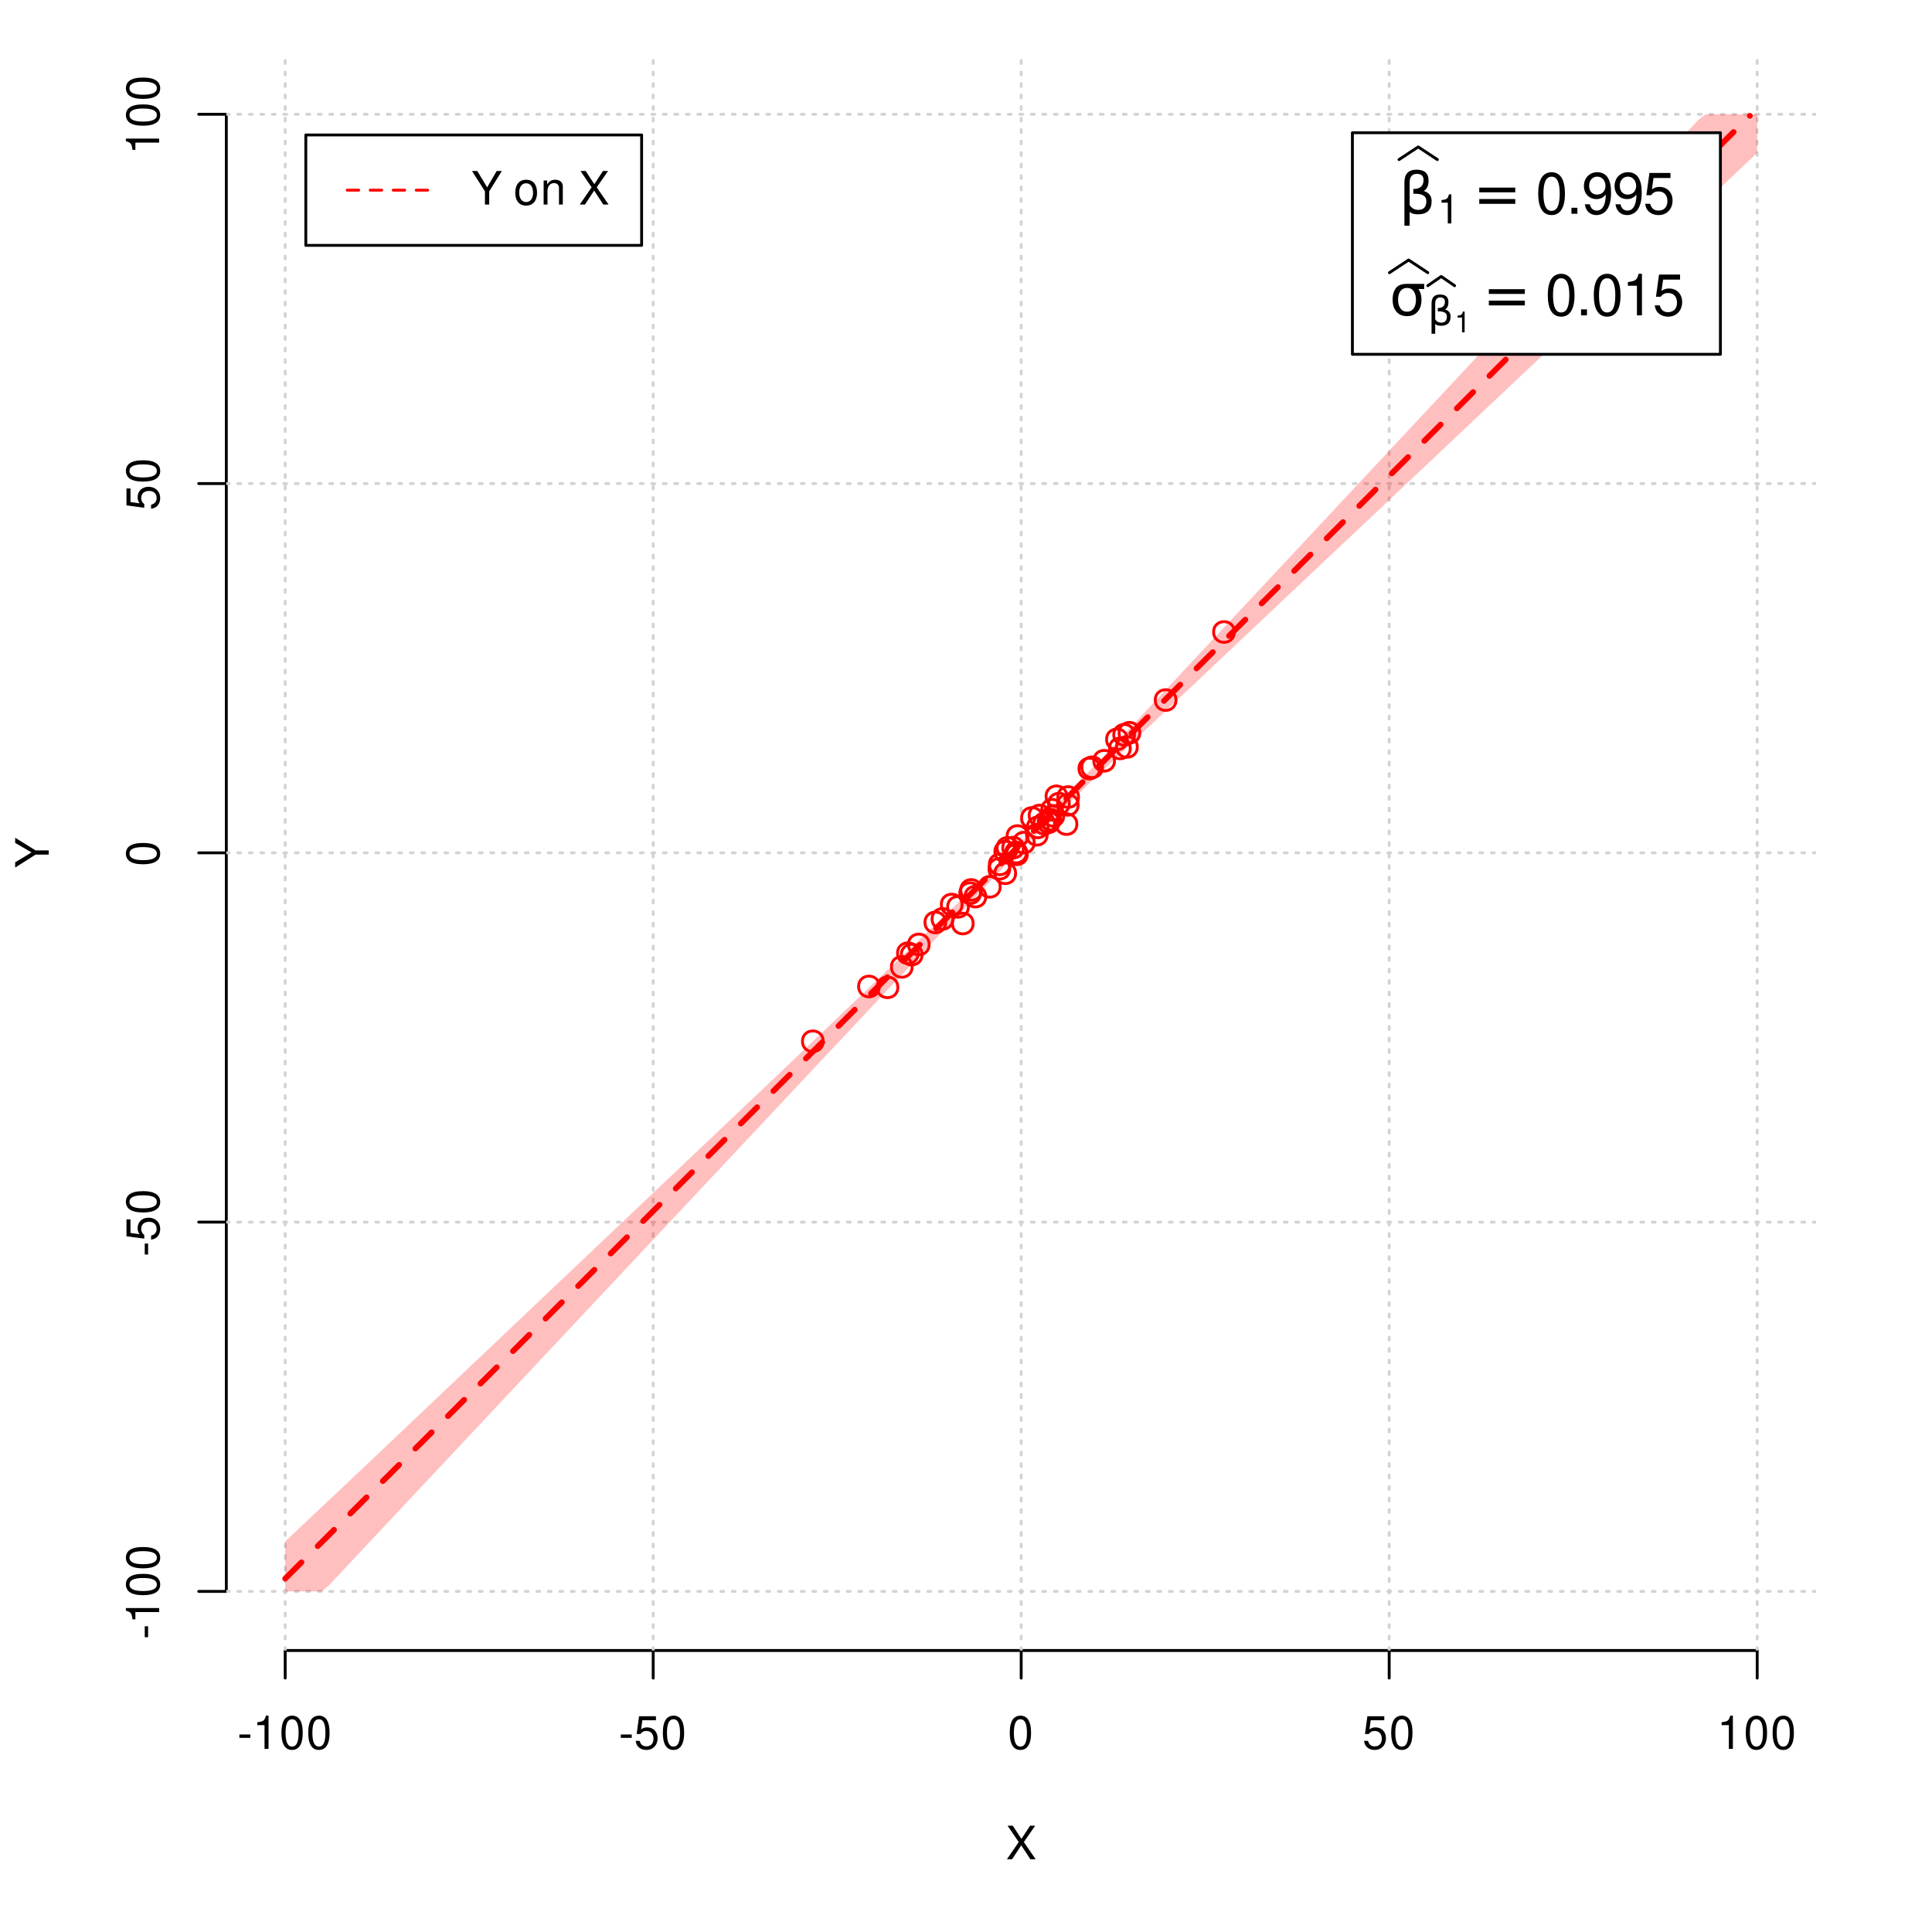 <?xml version="1.0" encoding="UTF-8"?>
<svg xmlns="http://www.w3.org/2000/svg" xmlns:xlink="http://www.w3.org/1999/xlink" width="504pt" height="504pt" viewBox="0 0 504 504" version="1.1">
<defs>
<g>
<symbol overflow="visible" id="glyph0-0">
<path style="stroke:none;" d=""/>
</symbol>
<symbol overflow="visible" id="glyph0-1">
<path style="stroke:none;" d="M 4.688 -4.484 L 7.641 -8.75 L 6.312 -8.75 L 4.062 -5.312 L 1.812 -8.75 L 0.453 -8.75 L 3.359 -4.484 L 0.266 0 L 1.625 0 L 4.016 -3.641 L 6.406 0 L 7.781 0 Z M 4.688 -4.484 "/>
</symbol>
<symbol overflow="visible" id="glyph0-2">
<path style="stroke:none;" d="M 3.406 -3.75 L 0.547 -3.75 L 0.547 -2.875 L 3.406 -2.875 Z M 3.406 -3.75 "/>
</symbol>
<symbol overflow="visible" id="glyph0-3">
<path style="stroke:none;" d="M 3.109 -6.188 L 3.109 0 L 4.156 0 L 4.156 -8.672 L 3.469 -8.672 C 3.094 -7.344 2.859 -7.156 1.219 -6.953 L 1.219 -6.188 Z M 3.109 -6.188 "/>
</symbol>
<symbol overflow="visible" id="glyph0-4">
<path style="stroke:none;" d="M 3.297 -8.672 C 2.516 -8.672 1.781 -8.312 1.344 -7.734 C 0.797 -6.953 0.516 -5.812 0.516 -4.203 C 0.516 -1.266 1.469 0.281 3.297 0.281 C 5.094 0.281 6.078 -1.266 6.078 -4.125 C 6.078 -5.812 5.812 -6.938 5.25 -7.734 C 4.812 -8.328 4.109 -8.672 3.297 -8.672 Z M 3.297 -7.734 C 4.438 -7.734 5 -6.578 5 -4.219 C 5 -1.75 4.453 -0.594 3.281 -0.594 C 2.156 -0.594 1.594 -1.797 1.594 -4.188 C 1.594 -6.578 2.156 -7.734 3.297 -7.734 Z M 3.297 -7.734 "/>
</symbol>
<symbol overflow="visible" id="glyph0-5">
<path style="stroke:none;" d="M 5.719 -8.516 L 1.312 -8.516 L 0.688 -3.875 L 1.656 -3.875 C 2.141 -4.469 2.562 -4.672 3.234 -4.672 C 4.375 -4.672 5.078 -3.891 5.078 -2.625 C 5.078 -1.406 4.375 -0.656 3.219 -0.656 C 2.297 -0.656 1.734 -1.125 1.469 -2.094 L 0.422 -2.094 C 0.562 -1.391 0.688 -1.062 0.938 -0.75 C 1.422 -0.094 2.281 0.281 3.234 0.281 C 4.953 0.281 6.156 -0.969 6.156 -2.766 C 6.156 -4.453 5.047 -5.609 3.406 -5.609 C 2.812 -5.609 2.328 -5.453 1.844 -5.094 L 2.172 -7.469 L 5.719 -7.469 Z M 5.719 -8.516 "/>
</symbol>
<symbol overflow="visible" id="glyph0-6">
<path style="stroke:none;" d="M 4.641 -3.438 L 7.938 -8.75 L 6.594 -8.75 L 4.109 -4.484 L 1.531 -8.75 L 0.156 -8.75 L 3.531 -3.438 L 3.531 0 L 4.641 0 Z M 4.641 -3.438 "/>
</symbol>
<symbol overflow="visible" id="glyph0-7">
<path style="stroke:none;" d=""/>
</symbol>
<symbol overflow="visible" id="glyph0-8">
<path style="stroke:none;" d="M 3.266 -6.469 C 1.484 -6.469 0.438 -5.203 0.438 -3.094 C 0.438 -0.969 1.484 0.281 3.281 0.281 C 5.047 0.281 6.125 -0.984 6.125 -3.047 C 6.125 -5.234 5.094 -6.469 3.266 -6.469 Z M 3.281 -5.547 C 4.406 -5.547 5.078 -4.625 5.078 -3.062 C 5.078 -1.578 4.375 -0.641 3.281 -0.641 C 2.156 -0.641 1.469 -1.578 1.469 -3.094 C 1.469 -4.625 2.156 -5.547 3.281 -5.547 Z M 3.281 -5.547 "/>
</symbol>
<symbol overflow="visible" id="glyph0-9">
<path style="stroke:none;" d="M 0.844 -6.281 L 0.844 0 L 1.844 0 L 1.844 -3.469 C 1.844 -4.75 2.516 -5.594 3.547 -5.594 C 4.344 -5.594 4.844 -5.109 4.844 -4.359 L 4.844 0 L 5.844 0 L 5.844 -4.75 C 5.844 -5.797 5.062 -6.469 3.859 -6.469 C 2.922 -6.469 2.312 -6.109 1.766 -5.234 L 1.766 -6.281 Z M 0.844 -6.281 "/>
</symbol>
<symbol overflow="visible" id="glyph1-0">
<path style="stroke:none;" d=""/>
</symbol>
<symbol overflow="visible" id="glyph1-1">
<path style="stroke:none;" d="M -3.438 -4.641 L -8.75 -7.938 L -8.75 -6.594 L -4.484 -4.109 L -8.75 -1.531 L -8.75 -0.156 L -3.438 -3.531 L 0 -3.531 L 0 -4.641 Z M -3.438 -4.641 "/>
</symbol>
<symbol overflow="visible" id="glyph1-2">
<path style="stroke:none;" d="M -3.75 -3.406 L -3.75 -0.547 L -2.875 -0.547 L -2.875 -3.406 Z M -3.75 -3.406 "/>
</symbol>
<symbol overflow="visible" id="glyph1-3">
<path style="stroke:none;" d="M -6.188 -3.109 L 0 -3.109 L 0 -4.156 L -8.672 -4.156 L -8.672 -3.469 C -7.344 -3.094 -7.156 -2.859 -6.953 -1.219 L -6.188 -1.219 Z M -6.188 -3.109 "/>
</symbol>
<symbol overflow="visible" id="glyph1-4">
<path style="stroke:none;" d="M -8.672 -3.297 C -8.672 -2.516 -8.312 -1.781 -7.734 -1.344 C -6.953 -0.797 -5.812 -0.516 -4.203 -0.516 C -1.266 -0.516 0.281 -1.469 0.281 -3.297 C 0.281 -5.094 -1.266 -6.078 -4.125 -6.078 C -5.812 -6.078 -6.938 -5.812 -7.734 -5.25 C -8.328 -4.812 -8.672 -4.109 -8.672 -3.297 Z M -7.734 -3.297 C -7.734 -4.438 -6.578 -5 -4.219 -5 C -1.75 -5 -0.594 -4.453 -0.594 -3.281 C -0.594 -2.156 -1.797 -1.594 -4.188 -1.594 C -6.578 -1.594 -7.734 -2.156 -7.734 -3.297 Z M -7.734 -3.297 "/>
</symbol>
<symbol overflow="visible" id="glyph1-5">
<path style="stroke:none;" d="M -8.516 -5.719 L -8.516 -1.312 L -3.875 -0.688 L -3.875 -1.656 C -4.469 -2.141 -4.672 -2.562 -4.672 -3.234 C -4.672 -4.375 -3.891 -5.078 -2.625 -5.078 C -1.406 -5.078 -0.656 -4.375 -0.656 -3.219 C -0.656 -2.297 -1.125 -1.734 -2.094 -1.469 L -2.094 -0.422 C -1.391 -0.562 -1.062 -0.688 -0.75 -0.938 C -0.094 -1.422 0.281 -2.281 0.281 -3.234 C 0.281 -4.953 -0.969 -6.156 -2.766 -6.156 C -4.453 -6.156 -5.609 -5.047 -5.609 -3.406 C -5.609 -2.812 -5.453 -2.328 -5.094 -1.844 L -7.469 -2.172 L -7.469 -5.719 Z M -8.516 -5.719 "/>
</symbol>
<symbol overflow="visible" id="glyph2-0">
<path style="stroke:none;" d="M 0.75 2.656 L 0.75 -10.578 L 8.25 -10.578 L 8.25 2.656 Z M 1.594 1.812 L 7.406 1.812 L 7.406 -9.734 L 1.594 -9.734 Z M 1.594 1.812 "/>
</symbol>
<symbol overflow="visible" id="glyph2-1">
<path style="stroke:none;" d="M 2.766 -0.5 L 2.766 3.125 L 1.406 3.125 L 1.406 -8.156 C 1.406 -10.375 2.445 -11.484 4.531 -11.484 C 6.645 -11.484 7.703 -10.547 7.703 -8.672 C 7.703 -7.336 7.285 -6.426 6.453 -5.938 C 7.816 -5.5 8.5 -4.625 8.5 -3.312 C 8.5 -1 7.32 0.156 4.969 0.156 C 3.926 0.156 3.191 -0.062 2.766 -0.5 Z M 2.766 -2.266 C 3.305 -1.422 4.055 -1 5.016 -1 C 6.422 -1 7.125 -1.766 7.125 -3.297 C 7.125 -4.672 5.992 -5.305 3.734 -5.203 L 3.734 -6.453 C 5.504 -6.453 6.391 -7.234 6.391 -8.797 C 6.391 -9.859 5.816 -10.391 4.672 -10.391 C 3.398 -10.391 2.766 -9.629 2.766 -8.109 Z M 2.766 -2.266 "/>
</symbol>
<symbol overflow="visible" id="glyph2-2">
<path style="stroke:none;" d="M 1.594 -6.812 L 10.984 -6.812 L 10.984 -5.578 L 1.594 -5.578 Z M 1.594 -3.828 L 10.984 -3.828 L 10.984 -2.578 L 1.594 -2.578 Z M 1.594 -3.828 "/>
</symbol>
<symbol overflow="visible" id="glyph2-3">
<path style="stroke:none;" d="M 4.594 -7.141 C 3.852 -7.141 3.281 -6.867 2.875 -6.328 C 2.457 -5.766 2.25 -5.02 2.25 -4.094 C 2.25 -3.113 2.457 -2.344 2.875 -1.781 C 3.289 -1.219 3.863 -0.938 4.594 -0.938 C 5.312 -0.938 5.879 -1.219 6.297 -1.781 C 6.711 -2.344 6.922 -3.113 6.922 -4.094 C 6.922 -4.988 6.711 -5.734 6.297 -6.328 C 5.91 -6.867 5.344 -7.141 4.594 -7.141 Z M 4.594 -8.203 L 9.062 -8.203 L 9.062 -6.859 L 7.562 -6.859 C 8.094 -6.098 8.359 -5.176 8.359 -4.094 C 8.359 -2.75 8.023 -1.695 7.359 -0.938 C 6.68 -0.164 5.758 0.219 4.594 0.219 C 3.414 0.219 2.492 -0.164 1.828 -0.938 C 1.16 -1.695 0.828 -2.75 0.828 -4.094 C 0.828 -5.445 1.16 -6.504 1.828 -7.266 C 2.379 -7.891 3.301 -8.203 4.594 -8.203 Z M 4.594 -8.203 "/>
</symbol>
<symbol overflow="visible" id="glyph3-0">
<path style="stroke:none;" d=""/>
</symbol>
<symbol overflow="visible" id="glyph3-1">
<path style="stroke:none;" d="M 2.719 -5.406 L 2.719 0 L 3.641 0 L 3.641 -7.594 L 3.031 -7.594 C 2.703 -6.422 2.5 -6.266 1.078 -6.078 L 1.078 -5.406 Z M 2.719 -5.406 "/>
</symbol>
<symbol overflow="visible" id="glyph4-0">
<path style="stroke:none;" d=""/>
</symbol>
<symbol overflow="visible" id="glyph4-1">
<path style="stroke:none;" d="M 4.125 -10.844 C 3.141 -10.844 2.234 -10.391 1.688 -9.656 C 0.984 -8.703 0.641 -7.266 0.641 -5.25 C 0.641 -1.594 1.844 0.344 4.125 0.344 C 6.375 0.344 7.609 -1.594 7.609 -5.156 C 7.609 -7.266 7.281 -8.672 6.562 -9.656 C 6.016 -10.406 5.125 -10.844 4.125 -10.844 Z M 4.125 -9.672 C 5.547 -9.672 6.25 -8.219 6.25 -5.281 C 6.25 -2.188 5.562 -0.75 4.094 -0.75 C 2.703 -0.75 2 -2.25 2 -5.234 C 2 -8.219 2.703 -9.672 4.125 -9.672 Z M 4.125 -9.672 "/>
</symbol>
<symbol overflow="visible" id="glyph4-2">
<path style="stroke:none;" d="M 2.859 -1.562 L 1.312 -1.562 L 1.312 0 L 2.859 0 Z M 2.859 -1.562 "/>
</symbol>
<symbol overflow="visible" id="glyph4-3">
<path style="stroke:none;" d="M 0.797 -2.469 C 1.047 -0.703 2.188 0.344 3.812 0.344 C 5 0.344 6.047 -0.219 6.672 -1.203 C 7.328 -2.266 7.641 -3.578 7.641 -5.547 C 7.641 -7.375 7.359 -8.531 6.734 -9.5 C 6.156 -10.375 5.219 -10.844 4.047 -10.844 C 2.031 -10.844 0.562 -9.328 0.562 -7.234 C 0.562 -5.234 1.922 -3.828 3.844 -3.828 C 4.844 -3.828 5.594 -4.188 6.266 -5.016 C 6.25 -2.312 5.422 -0.828 3.906 -0.828 C 2.969 -0.828 2.328 -1.422 2.109 -2.469 Z M 4.031 -9.688 C 5.266 -9.688 6.188 -8.656 6.188 -7.266 C 6.188 -5.922 5.297 -5 3.984 -5 C 2.719 -5 1.922 -5.891 1.922 -7.328 C 1.922 -8.703 2.812 -9.688 4.031 -9.688 Z M 4.031 -9.688 "/>
</symbol>
<symbol overflow="visible" id="glyph4-4">
<path style="stroke:none;" d="M 7.141 -10.641 L 1.656 -10.641 L 0.859 -4.844 L 2.062 -4.844 C 2.688 -5.578 3.188 -5.828 4.031 -5.828 C 5.453 -5.828 6.344 -4.859 6.344 -3.281 C 6.344 -1.75 5.453 -0.828 4.016 -0.828 C 2.859 -0.828 2.156 -1.406 1.844 -2.609 L 0.531 -2.609 C 0.703 -1.734 0.859 -1.312 1.172 -0.938 C 1.766 -0.125 2.844 0.344 4.047 0.344 C 6.188 0.344 7.688 -1.219 7.688 -3.469 C 7.688 -5.562 6.297 -7 4.266 -7 C 3.516 -7 2.906 -6.812 2.297 -6.359 L 2.719 -9.328 L 7.141 -9.328 Z M 7.141 -10.641 "/>
</symbol>
<symbol overflow="visible" id="glyph4-5">
<path style="stroke:none;" d="M 3.891 -7.719 L 3.891 0 L 5.203 0 L 5.203 -10.844 L 4.328 -10.844 C 3.875 -9.188 3.562 -8.953 1.531 -8.688 L 1.531 -7.719 Z M 3.891 -7.719 "/>
</symbol>
<symbol overflow="visible" id="glyph5-0">
<path style="stroke:none;" d="M 0.516 1.859 L 0.516 -7.406 L 5.766 -7.406 L 5.766 1.859 Z M 1.109 1.266 L 5.188 1.266 L 5.188 -6.812 L 1.109 -6.812 Z M 1.109 1.266 "/>
</symbol>
<symbol overflow="visible" id="glyph5-1">
<path style="stroke:none;" d="M 1.938 -0.359 L 1.938 2.188 L 0.984 2.188 L 0.984 -5.703 C 0.984 -7.266 1.711 -8.047 3.172 -8.047 C 4.648 -8.047 5.391 -7.391 5.391 -6.078 C 5.391 -5.141 5.098 -4.5 4.516 -4.156 C 5.473 -3.844 5.953 -3.234 5.953 -2.328 C 5.953 -0.703 5.125 0.109 3.469 0.109 C 2.75 0.109 2.238 -0.047 1.938 -0.359 Z M 1.938 -1.578 C 2.312 -0.992 2.836 -0.703 3.516 -0.703 C 4.492 -0.703 4.984 -1.238 4.984 -2.312 C 4.984 -3.27 4.191 -3.711 2.609 -3.641 L 2.609 -4.516 C 3.848 -4.516 4.469 -5.062 4.469 -6.156 C 4.469 -6.906 4.066 -7.281 3.266 -7.281 C 2.379 -7.281 1.938 -6.742 1.938 -5.672 Z M 1.938 -1.578 "/>
</symbol>
<symbol overflow="visible" id="glyph6-0">
<path style="stroke:none;" d=""/>
</symbol>
<symbol overflow="visible" id="glyph6-1">
<path style="stroke:none;" d="M 1.938 -3.859 L 1.938 0 L 2.609 0 L 2.609 -5.422 L 2.172 -5.422 C 1.938 -4.594 1.781 -4.484 0.766 -4.344 L 0.766 -3.859 Z M 1.938 -3.859 "/>
</symbol>
</g>
<clipPath id="clip1">
  <path d="M 74 14.398 L 75 14.398 L 75 430.559 L 74 430.559 Z M 74 14.398 "/>
</clipPath>
<clipPath id="clip2">
  <path d="M 170 14.398 L 171 14.398 L 171 430.559 L 170 430.559 Z M 170 14.398 "/>
</clipPath>
<clipPath id="clip3">
  <path d="M 266 14.398 L 267 14.398 L 267 430.559 L 266 430.559 Z M 266 14.398 "/>
</clipPath>
<clipPath id="clip4">
  <path d="M 362 14.398 L 363 14.398 L 363 430.559 L 362 430.559 Z M 362 14.398 "/>
</clipPath>
<clipPath id="clip5">
  <path d="M 458 14.398 L 459 14.398 L 459 430.559 L 458 430.559 Z M 458 14.398 "/>
</clipPath>
<clipPath id="clip6">
  <path d="M 59.039 414 L 473.758 414 L 473.758 416 L 59.039 416 Z M 59.039 414 "/>
</clipPath>
<clipPath id="clip7">
  <path d="M 59.039 318 L 473.758 318 L 473.758 320 L 59.039 320 Z M 59.039 318 "/>
</clipPath>
<clipPath id="clip8">
  <path d="M 59.039 222 L 473.758 222 L 473.758 223 L 59.039 223 Z M 59.039 222 "/>
</clipPath>
<clipPath id="clip9">
  <path d="M 59.039 125 L 473.758 125 L 473.758 127 L 59.039 127 Z M 59.039 125 "/>
</clipPath>
<clipPath id="clip10">
  <path d="M 59.039 29 L 473.758 29 L 473.758 31 L 59.039 31 Z M 59.039 29 "/>
</clipPath>
</defs>
<g id="surface871">
<rect x="0" y="0" width="504" height="504" style="fill:rgb(100%,100%,100%);fill-opacity:1;stroke:none;"/>
<g style="fill:rgb(0%,0%,0%);fill-opacity:1;">
  <use xlink:href="#glyph0-1" x="262.398" y="485.029"/>
</g>
<g style="fill:rgb(0%,0%,0%);fill-opacity:1;">
  <use xlink:href="#glyph1-1" x="12.709" y="226.48"/>
</g>
<path style="fill:none;stroke-width:0.75;stroke-linecap:round;stroke-linejoin:round;stroke:rgb(0%,0%,0%);stroke-opacity:1;stroke-miterlimit:10;" d="M 74.398 430.559 L 458.398 430.559 "/>
<path style="fill:none;stroke-width:0.75;stroke-linecap:round;stroke-linejoin:round;stroke:rgb(0%,0%,0%);stroke-opacity:1;stroke-miterlimit:10;" d="M 74.398 430.559 L 74.398 437.762 "/>
<path style="fill:none;stroke-width:0.75;stroke-linecap:round;stroke-linejoin:round;stroke:rgb(0%,0%,0%);stroke-opacity:1;stroke-miterlimit:10;" d="M 170.398 430.559 L 170.398 437.762 "/>
<path style="fill:none;stroke-width:0.75;stroke-linecap:round;stroke-linejoin:round;stroke:rgb(0%,0%,0%);stroke-opacity:1;stroke-miterlimit:10;" d="M 266.398 430.559 L 266.398 437.762 "/>
<path style="fill:none;stroke-width:0.75;stroke-linecap:round;stroke-linejoin:round;stroke:rgb(0%,0%,0%);stroke-opacity:1;stroke-miterlimit:10;" d="M 362.398 430.559 L 362.398 437.762 "/>
<path style="fill:none;stroke-width:0.75;stroke-linecap:round;stroke-linejoin:round;stroke:rgb(0%,0%,0%);stroke-opacity:1;stroke-miterlimit:10;" d="M 458.398 430.559 L 458.398 437.762 "/>
<g style="fill:rgb(0%,0%,0%);fill-opacity:1;">
  <use xlink:href="#glyph0-2" x="61.898" y="456.229"/>
  <use xlink:href="#glyph0-3" x="65.898" y="456.229"/>
  <use xlink:href="#glyph0-4" x="72.898" y="456.229"/>
  <use xlink:href="#glyph0-4" x="79.898" y="456.229"/>
</g>
<g style="fill:rgb(0%,0%,0%);fill-opacity:1;">
  <use xlink:href="#glyph0-2" x="161.398" y="456.229"/>
  <use xlink:href="#glyph0-5" x="165.398" y="456.229"/>
  <use xlink:href="#glyph0-4" x="172.398" y="456.229"/>
</g>
<g style="fill:rgb(0%,0%,0%);fill-opacity:1;">
  <use xlink:href="#glyph0-4" x="262.898" y="456.229"/>
</g>
<g style="fill:rgb(0%,0%,0%);fill-opacity:1;">
  <use xlink:href="#glyph0-5" x="355.398" y="456.229"/>
  <use xlink:href="#glyph0-4" x="362.398" y="456.229"/>
</g>
<g style="fill:rgb(0%,0%,0%);fill-opacity:1;">
  <use xlink:href="#glyph0-3" x="447.898" y="456.229"/>
  <use xlink:href="#glyph0-4" x="454.898" y="456.229"/>
  <use xlink:href="#glyph0-4" x="461.898" y="456.229"/>
</g>
<path style="fill:none;stroke-width:0.75;stroke-linecap:round;stroke-linejoin:round;stroke:rgb(0%,0%,0%);stroke-opacity:1;stroke-miterlimit:10;" d="M 59.039 415.148 L 59.039 29.812 "/>
<path style="fill:none;stroke-width:0.75;stroke-linecap:round;stroke-linejoin:round;stroke:rgb(0%,0%,0%);stroke-opacity:1;stroke-miterlimit:10;" d="M 59.039 415.148 L 51.84 415.148 "/>
<path style="fill:none;stroke-width:0.75;stroke-linecap:round;stroke-linejoin:round;stroke:rgb(0%,0%,0%);stroke-opacity:1;stroke-miterlimit:10;" d="M 59.039 318.812 L 51.84 318.812 "/>
<path style="fill:none;stroke-width:0.75;stroke-linecap:round;stroke-linejoin:round;stroke:rgb(0%,0%,0%);stroke-opacity:1;stroke-miterlimit:10;" d="M 59.039 222.48 L 51.84 222.48 "/>
<path style="fill:none;stroke-width:0.75;stroke-linecap:round;stroke-linejoin:round;stroke:rgb(0%,0%,0%);stroke-opacity:1;stroke-miterlimit:10;" d="M 59.039 126.148 L 51.84 126.148 "/>
<path style="fill:none;stroke-width:0.75;stroke-linecap:round;stroke-linejoin:round;stroke:rgb(0%,0%,0%);stroke-opacity:1;stroke-miterlimit:10;" d="M 59.039 29.812 L 51.84 29.812 "/>
<g style="fill:rgb(0%,0%,0%);fill-opacity:1;">
  <use xlink:href="#glyph1-2" x="41.51" y="427.648"/>
  <use xlink:href="#glyph1-3" x="41.51" y="423.648"/>
  <use xlink:href="#glyph1-4" x="41.51" y="416.648"/>
  <use xlink:href="#glyph1-4" x="41.51" y="409.648"/>
</g>
<g style="fill:rgb(0%,0%,0%);fill-opacity:1;">
  <use xlink:href="#glyph1-2" x="41.51" y="327.812"/>
  <use xlink:href="#glyph1-5" x="41.51" y="323.812"/>
  <use xlink:href="#glyph1-4" x="41.51" y="316.812"/>
</g>
<g style="fill:rgb(0%,0%,0%);fill-opacity:1;">
  <use xlink:href="#glyph1-4" x="41.51" y="225.98"/>
</g>
<g style="fill:rgb(0%,0%,0%);fill-opacity:1;">
  <use xlink:href="#glyph1-5" x="41.51" y="133.148"/>
  <use xlink:href="#glyph1-4" x="41.51" y="126.148"/>
</g>
<g style="fill:rgb(0%,0%,0%);fill-opacity:1;">
  <use xlink:href="#glyph1-3" x="41.51" y="40.312"/>
  <use xlink:href="#glyph1-4" x="41.51" y="33.312"/>
  <use xlink:href="#glyph1-4" x="41.51" y="26.312"/>
</g>
<g clip-path="url(#clip1)" clip-rule="nonzero">
<path style="fill:none;stroke-width:0.75;stroke-linecap:round;stroke-linejoin:round;stroke:rgb(82.745%,82.745%,82.745%);stroke-opacity:1;stroke-dasharray:0.75,2.25;stroke-miterlimit:10;" d="M 74.398 430.559 L 74.398 14.398 "/>
</g>
<g clip-path="url(#clip2)" clip-rule="nonzero">
<path style="fill:none;stroke-width:0.75;stroke-linecap:round;stroke-linejoin:round;stroke:rgb(82.745%,82.745%,82.745%);stroke-opacity:1;stroke-dasharray:0.75,2.25;stroke-miterlimit:10;" d="M 170.398 430.559 L 170.398 14.398 "/>
</g>
<g clip-path="url(#clip3)" clip-rule="nonzero">
<path style="fill:none;stroke-width:0.75;stroke-linecap:round;stroke-linejoin:round;stroke:rgb(82.745%,82.745%,82.745%);stroke-opacity:1;stroke-dasharray:0.75,2.25;stroke-miterlimit:10;" d="M 266.398 430.559 L 266.398 14.398 "/>
</g>
<g clip-path="url(#clip4)" clip-rule="nonzero">
<path style="fill:none;stroke-width:0.75;stroke-linecap:round;stroke-linejoin:round;stroke:rgb(82.745%,82.745%,82.745%);stroke-opacity:1;stroke-dasharray:0.75,2.25;stroke-miterlimit:10;" d="M 362.398 430.559 L 362.398 14.398 "/>
</g>
<g clip-path="url(#clip5)" clip-rule="nonzero">
<path style="fill:none;stroke-width:0.75;stroke-linecap:round;stroke-linejoin:round;stroke:rgb(82.745%,82.745%,82.745%);stroke-opacity:1;stroke-dasharray:0.75,2.25;stroke-miterlimit:10;" d="M 458.398 430.559 L 458.398 14.398 "/>
</g>
<g clip-path="url(#clip6)" clip-rule="nonzero">
<path style="fill:none;stroke-width:0.75;stroke-linecap:round;stroke-linejoin:round;stroke:rgb(82.745%,82.745%,82.745%);stroke-opacity:1;stroke-dasharray:0.75,2.25;stroke-miterlimit:10;" d="M 59.039 415.148 L 473.762 415.148 "/>
</g>
<g clip-path="url(#clip7)" clip-rule="nonzero">
<path style="fill:none;stroke-width:0.75;stroke-linecap:round;stroke-linejoin:round;stroke:rgb(82.745%,82.745%,82.745%);stroke-opacity:1;stroke-dasharray:0.75,2.25;stroke-miterlimit:10;" d="M 59.039 318.812 L 473.762 318.812 "/>
</g>
<g clip-path="url(#clip8)" clip-rule="nonzero">
<path style="fill:none;stroke-width:0.75;stroke-linecap:round;stroke-linejoin:round;stroke:rgb(82.745%,82.745%,82.745%);stroke-opacity:1;stroke-dasharray:0.75,2.25;stroke-miterlimit:10;" d="M 59.039 222.48 L 473.762 222.48 "/>
</g>
<g clip-path="url(#clip9)" clip-rule="nonzero">
<path style="fill:none;stroke-width:0.75;stroke-linecap:round;stroke-linejoin:round;stroke:rgb(82.745%,82.745%,82.745%);stroke-opacity:1;stroke-dasharray:0.75,2.25;stroke-miterlimit:10;" d="M 59.039 126.148 L 473.762 126.148 "/>
</g>
<g clip-path="url(#clip10)" clip-rule="nonzero">
<path style="fill:none;stroke-width:0.75;stroke-linecap:round;stroke-linejoin:round;stroke:rgb(82.745%,82.745%,82.745%);stroke-opacity:1;stroke-dasharray:0.75,2.25;stroke-miterlimit:10;" d="M 59.039 29.812 L 473.762 29.812 "/>
</g>
<path style=" stroke:none;fill-rule:nonzero;fill:rgb(100%,0%,0%);fill-opacity:0.251;" d="M 74.398 415.148 L 74.398 402.117 L 76.32 400.309 L 78.238 398.496 L 80.16 396.684 L 82.078 394.875 L 85.922 391.25 L 87.84 389.441 L 89.762 387.629 L 91.68 385.816 L 93.602 384.008 L 95.52 382.195 L 97.441 380.379 L 99.359 378.559 L 101.281 376.738 L 103.199 374.918 L 105.121 373.098 L 107.039 371.277 L 108.961 369.457 L 110.879 367.637 L 112.801 365.816 L 114.719 363.996 L 116.641 362.176 L 118.559 360.355 L 120.48 358.535 L 122.398 356.715 L 124.32 354.895 L 126.238 353.07 L 128.16 351.25 L 130.078 349.43 L 133.922 345.789 L 135.84 343.969 L 137.762 342.148 L 139.68 340.328 L 141.602 338.508 L 143.52 336.688 L 145.441 334.867 L 147.359 333.047 L 149.281 331.227 L 151.199 329.406 L 153.121 327.586 L 155.039 325.766 L 156.961 323.945 L 158.879 322.125 L 160.801 320.305 L 162.719 318.48 L 164.641 316.66 L 166.559 314.84 L 168.48 313.02 L 170.398 311.199 L 172.32 309.379 L 174.238 307.559 L 176.16 305.738 L 178.078 303.918 L 181.922 300.277 L 183.84 298.457 L 185.762 296.637 L 187.68 294.816 L 189.602 292.996 L 191.52 291.176 L 193.441 289.355 L 195.359 287.535 L 197.281 285.715 L 199.199 283.895 L 201.121 282.07 L 203.039 280.25 L 204.961 278.43 L 206.879 276.594 L 208.801 274.762 L 210.719 272.93 L 212.641 271.094 L 214.559 269.262 L 216.48 267.43 L 218.398 265.594 L 220.32 263.762 L 222.238 261.93 L 224.16 260.094 L 226.078 258.262 L 228 256.426 L 229.922 254.594 L 231.84 252.762 L 233.762 250.926 L 235.68 249.094 L 237.602 247.262 L 239.52 245.426 L 241.441 243.594 L 243.359 241.762 L 245.281 239.926 L 247.199 238.094 L 249.121 236.262 L 251.039 234.426 L 252.961 232.594 L 254.879 230.762 L 256.801 228.926 L 258.719 227.094 L 260.641 225.258 L 262.559 223.363 L 264.48 221.453 L 266.398 219.547 L 268.32 217.613 L 270.238 215.633 L 272.16 213.648 L 274.078 211.668 L 276 209.688 L 277.922 207.703 L 279.84 205.715 L 281.762 203.711 L 283.68 201.707 L 285.602 199.707 L 287.52 197.703 L 289.441 195.656 L 291.359 193.602 L 293.281 191.547 L 295.199 189.492 L 297.121 187.438 L 299.039 185.383 L 300.961 183.328 L 302.879 181.273 L 304.801 179.219 L 306.719 177.164 L 308.641 175.109 L 310.559 173.055 L 312.48 171 L 314.398 168.945 L 316.32 166.891 L 318.238 164.836 L 320.16 162.781 L 322.078 160.727 L 325.922 156.617 L 327.84 154.562 L 329.762 152.508 L 331.68 150.453 L 333.602 148.398 L 335.52 146.344 L 337.441 144.293 L 339.359 142.238 L 341.281 140.184 L 343.199 138.129 L 345.121 136.074 L 347.039 134.02 L 348.961 131.965 L 350.879 129.91 L 352.801 127.855 L 354.719 125.801 L 356.641 123.746 L 358.559 121.691 L 360.48 119.637 L 362.398 117.582 L 364.32 115.527 L 366.238 113.473 L 368.16 111.418 L 370.078 109.363 L 373.922 105.254 L 375.84 103.199 L 377.762 101.145 L 379.68 99.09 L 381.602 97.035 L 383.52 94.98 L 385.441 92.926 L 387.359 90.871 L 389.281 88.816 L 391.199 86.762 L 393.121 84.707 L 395.039 82.652 L 396.961 80.598 L 398.879 78.543 L 400.801 76.488 L 402.719 74.434 L 404.641 72.379 L 406.559 70.324 L 408.48 68.27 L 410.398 66.215 L 412.32 64.16 L 414.238 62.105 L 416.16 60.051 L 418.078 57.996 L 421.922 53.887 L 423.84 51.832 L 425.762 49.777 L 427.68 47.723 L 429.602 45.668 L 431.52 43.613 L 433.441 41.559 L 435.359 39.504 L 437.281 37.449 L 439.199 35.395 L 441.121 33.34 L 443.039 31.285 L 444.961 29.812 L 458.398 29.812 L 458.398 39.887 L 456.48 41.695 L 454.559 43.508 L 452.641 45.32 L 450.719 47.129 L 448.801 48.941 L 446.879 50.754 L 444.961 52.562 L 443.039 54.375 L 441.121 56.188 L 439.199 57.996 L 437.281 59.809 L 435.359 61.617 L 433.441 63.43 L 431.52 65.242 L 429.602 67.051 L 427.68 68.863 L 425.762 70.676 L 423.84 72.484 L 421.922 74.297 L 420 76.109 L 418.078 77.918 L 416.16 79.73 L 414.238 81.543 L 412.32 83.352 L 410.398 85.164 L 408.48 86.977 L 406.559 88.785 L 404.641 90.598 L 402.719 92.41 L 400.801 94.219 L 398.879 96.031 L 396.961 97.844 L 395.039 99.652 L 393.121 101.465 L 391.199 103.277 L 389.281 105.086 L 387.359 106.898 L 385.441 108.711 L 383.52 110.52 L 381.602 112.332 L 379.68 114.145 L 377.762 115.953 L 375.84 117.766 L 373.922 119.578 L 372 121.387 L 370.078 123.199 L 368.16 125.012 L 366.238 126.82 L 364.32 128.633 L 362.398 130.441 L 360.48 132.254 L 358.559 134.066 L 356.641 135.875 L 354.719 137.688 L 352.801 139.5 L 350.879 141.309 L 348.961 143.121 L 347.039 144.934 L 345.121 146.742 L 343.199 148.555 L 341.281 150.367 L 339.359 152.176 L 337.441 153.988 L 335.52 155.801 L 333.602 157.609 L 331.68 159.422 L 329.762 161.234 L 327.84 163.043 L 325.922 164.855 L 324 166.668 L 322.078 168.477 L 320.16 170.289 L 318.238 172.105 L 316.32 173.918 L 314.398 175.73 L 312.48 177.543 L 310.559 179.355 L 308.641 181.168 L 306.719 182.98 L 304.801 184.793 L 302.879 186.605 L 300.961 188.418 L 299.039 190.23 L 297.121 192.043 L 295.199 193.855 L 293.281 195.668 L 291.359 197.48 L 289.441 199.293 L 287.52 201.113 L 285.602 202.965 L 283.68 204.812 L 281.762 206.664 L 279.84 208.512 L 277.922 210.363 L 276 212.211 L 274.078 214.062 L 272.16 215.91 L 270.238 217.762 L 268.32 219.609 L 266.398 221.469 L 264.48 223.438 L 262.559 225.457 L 260.641 227.473 L 258.719 229.492 L 256.801 231.512 L 254.879 233.527 L 252.961 235.547 L 251.039 237.566 L 249.121 239.582 L 247.199 241.602 L 245.281 243.617 L 243.359 245.637 L 241.441 247.676 L 239.52 249.723 L 237.602 251.77 L 235.68 253.812 L 233.762 255.859 L 231.84 257.906 L 229.922 259.953 L 226.078 264.047 L 224.16 266.094 L 222.238 268.141 L 220.32 270.188 L 218.398 272.234 L 216.48 274.281 L 214.559 276.328 L 212.641 278.371 L 210.719 280.418 L 208.801 282.465 L 206.879 284.512 L 204.961 286.559 L 203.039 288.605 L 201.121 290.652 L 199.199 292.699 L 197.281 294.746 L 195.359 296.793 L 193.441 298.84 L 191.52 300.887 L 189.602 302.93 L 187.68 304.977 L 185.762 307.023 L 183.84 309.07 L 181.922 311.117 L 178.078 315.211 L 176.16 317.258 L 174.238 319.305 L 172.32 321.352 L 170.398 323.398 L 168.48 325.445 L 166.559 327.488 L 164.641 329.535 L 162.719 331.582 L 160.801 333.629 L 158.879 335.676 L 156.961 337.723 L 155.039 339.77 L 153.121 341.816 L 151.199 343.863 L 149.281 345.91 L 147.359 347.957 L 145.441 350.004 L 143.52 352.047 L 141.602 354.094 L 139.68 356.141 L 137.762 358.188 L 135.84 360.234 L 133.922 362.281 L 130.078 366.375 L 128.16 368.422 L 126.238 370.469 L 124.32 372.516 L 122.398 374.562 L 120.48 376.605 L 118.559 378.652 L 116.641 380.699 L 114.719 382.746 L 112.801 384.793 L 110.879 386.84 L 108.961 388.887 L 107.039 390.934 L 105.121 392.98 L 103.199 395.027 L 101.281 397.074 L 99.359 399.121 L 97.441 401.164 L 95.52 403.211 L 93.602 405.258 L 91.68 407.305 L 89.762 409.352 L 87.84 411.398 L 85.922 413.453 L 84 415.148 Z M 74.398 415.148 "/>
<path style="fill:none;stroke-width:0.75;stroke-linecap:round;stroke-linejoin:round;stroke:rgb(100%,0%,0%);stroke-opacity:1;stroke-miterlimit:10;" d="M 278.293 207.73 C 278.293 211.332 272.891 211.332 272.891 207.73 C 272.891 204.133 278.293 204.133 278.293 207.73 "/>
<path style="fill:none;stroke-width:0.75;stroke-linecap:round;stroke-linejoin:round;stroke:rgb(100%,0%,0%);stroke-opacity:1;stroke-miterlimit:10;" d="M 266.996 221.117 C 266.996 224.715 261.598 224.715 261.598 221.117 C 261.598 217.516 266.996 217.516 266.996 221.117 "/>
<path style="fill:none;stroke-width:0.75;stroke-linecap:round;stroke-linejoin:round;stroke:rgb(100%,0%,0%);stroke-opacity:1;stroke-miterlimit:10;" d="M 234.219 257.559 C 234.219 261.16 228.82 261.16 228.82 257.559 C 228.82 253.961 234.219 253.961 234.219 257.559 "/>
<path style="fill:none;stroke-width:0.75;stroke-linecap:round;stroke-linejoin:round;stroke:rgb(100%,0%,0%);stroke-opacity:1;stroke-miterlimit:10;" d="M 273.398 215.844 C 273.398 219.441 268 219.441 268 215.844 C 268 212.242 273.398 212.242 273.398 215.844 "/>
<path style="fill:none;stroke-width:0.75;stroke-linecap:round;stroke-linejoin:round;stroke:rgb(100%,0%,0%);stroke-opacity:1;stroke-miterlimit:10;" d="M 277.168 211.238 C 277.168 214.836 271.77 214.836 271.77 211.238 C 271.77 207.637 277.168 207.637 277.168 211.238 "/>
<path style="fill:none;stroke-width:0.75;stroke-linecap:round;stroke-linejoin:round;stroke:rgb(100%,0%,0%);stroke-opacity:1;stroke-miterlimit:10;" d="M 256.043 232.164 C 256.043 235.766 250.645 235.766 250.645 232.164 C 250.645 228.566 256.043 228.566 256.043 232.164 "/>
<path style="fill:none;stroke-width:0.75;stroke-linecap:round;stroke-linejoin:round;stroke:rgb(100%,0%,0%);stroke-opacity:1;stroke-miterlimit:10;" d="M 273.184 217.758 C 273.184 221.359 267.785 221.359 267.785 217.758 C 267.785 214.156 273.184 214.156 273.184 217.758 "/>
<path style="fill:none;stroke-width:0.75;stroke-linecap:round;stroke-linejoin:round;stroke:rgb(100%,0%,0%);stroke-opacity:1;stroke-miterlimit:10;" d="M 239.543 248.656 C 239.543 252.254 234.141 252.254 234.141 248.656 C 234.141 245.055 239.543 245.055 239.543 248.656 "/>
<path style="fill:none;stroke-width:0.75;stroke-linecap:round;stroke-linejoin:round;stroke:rgb(100%,0%,0%);stroke-opacity:1;stroke-miterlimit:10;" d="M 322.004 164.871 C 322.004 168.469 316.602 168.469 316.602 164.871 C 316.602 161.27 322.004 161.27 322.004 164.871 "/>
<path style="fill:none;stroke-width:0.75;stroke-linecap:round;stroke-linejoin:round;stroke:rgb(100%,0%,0%);stroke-opacity:1;stroke-miterlimit:10;" d="M 271.906 213.371 C 271.906 216.973 266.508 216.973 266.508 213.371 C 266.508 209.773 271.906 209.773 271.906 213.371 "/>
<path style="fill:none;stroke-width:0.75;stroke-linecap:round;stroke-linejoin:round;stroke:rgb(100%,0%,0%);stroke-opacity:1;stroke-miterlimit:10;" d="M 281.258 209.961 C 281.258 213.559 275.859 213.559 275.859 209.961 C 275.859 206.359 281.258 206.359 281.258 209.961 "/>
<path style="fill:none;stroke-width:0.75;stroke-linecap:round;stroke-linejoin:round;stroke:rgb(100%,0%,0%);stroke-opacity:1;stroke-miterlimit:10;" d="M 263.402 226.645 C 263.402 230.242 258.004 230.242 258.004 226.645 C 258.004 223.043 263.402 223.043 263.402 226.645 "/>
<path style="fill:none;stroke-width:0.75;stroke-linecap:round;stroke-linejoin:round;stroke:rgb(100%,0%,0%);stroke-opacity:1;stroke-miterlimit:10;" d="M 287.617 200.156 C 287.617 203.754 282.215 203.754 282.215 200.156 C 282.215 196.555 287.617 196.555 287.617 200.156 "/>
<path style="fill:none;stroke-width:0.75;stroke-linecap:round;stroke-linejoin:round;stroke:rgb(100%,0%,0%);stroke-opacity:1;stroke-miterlimit:10;" d="M 267.98 222.855 C 267.98 226.457 262.578 226.457 262.578 222.855 C 262.578 219.254 267.98 219.254 267.98 222.855 "/>
<path style="fill:none;stroke-width:0.75;stroke-linecap:round;stroke-linejoin:round;stroke:rgb(100%,0%,0%);stroke-opacity:1;stroke-miterlimit:10;" d="M 286.867 200.496 C 286.867 204.094 281.469 204.094 281.469 200.496 C 281.469 196.895 286.867 196.895 286.867 200.496 "/>
<path style="fill:none;stroke-width:0.75;stroke-linecap:round;stroke-linejoin:round;stroke:rgb(100%,0%,0%);stroke-opacity:1;stroke-miterlimit:10;" d="M 277.492 212.832 C 277.492 216.43 272.094 216.43 272.094 212.832 C 272.094 209.23 277.492 209.23 277.492 212.832 "/>
<path style="fill:none;stroke-width:0.75;stroke-linecap:round;stroke-linejoin:round;stroke:rgb(100%,0%,0%);stroke-opacity:1;stroke-miterlimit:10;" d="M 214.738 271.641 C 214.738 275.242 209.34 275.242 209.34 271.641 C 209.34 268.043 214.738 268.043 214.738 271.641 "/>
<path style="fill:none;stroke-width:0.75;stroke-linecap:round;stroke-linejoin:round;stroke:rgb(100%,0%,0%);stroke-opacity:1;stroke-miterlimit:10;" d="M 276.648 213.793 C 276.648 217.395 271.25 217.395 271.25 213.793 C 271.25 210.195 276.648 210.195 276.648 213.793 "/>
<path style="fill:none;stroke-width:0.75;stroke-linecap:round;stroke-linejoin:round;stroke:rgb(100%,0%,0%);stroke-opacity:1;stroke-miterlimit:10;" d="M 278.945 209.652 C 278.945 213.25 273.547 213.25 273.547 209.652 C 273.547 206.051 278.945 206.051 278.945 209.652 "/>
<path style="fill:none;stroke-width:0.75;stroke-linecap:round;stroke-linejoin:round;stroke:rgb(100%,0%,0%);stroke-opacity:1;stroke-miterlimit:10;" d="M 294.078 192.879 C 294.078 196.477 288.676 196.477 288.676 192.879 C 288.676 189.277 294.078 189.277 294.078 192.879 "/>
<path style="fill:none;stroke-width:0.75;stroke-linecap:round;stroke-linejoin:round;stroke:rgb(100%,0%,0%);stroke-opacity:1;stroke-miterlimit:10;" d="M 297.332 191.156 C 297.332 194.754 291.934 194.754 291.934 191.156 C 291.934 187.555 297.332 187.555 297.332 191.156 "/>
<path style="fill:none;stroke-width:0.75;stroke-linecap:round;stroke-linejoin:round;stroke:rgb(100%,0%,0%);stroke-opacity:1;stroke-miterlimit:10;" d="M 268.133 218.098 C 268.133 221.699 262.73 221.699 262.73 218.098 C 262.73 214.5 268.133 214.5 268.133 218.098 "/>
<path style="fill:none;stroke-width:0.75;stroke-linecap:round;stroke-linejoin:round;stroke:rgb(100%,0%,0%);stroke-opacity:1;stroke-miterlimit:10;" d="M 306.777 182.625 C 306.777 186.227 301.375 186.227 301.375 182.625 C 301.375 179.027 306.777 179.027 306.777 182.625 "/>
<path style="fill:none;stroke-width:0.75;stroke-linecap:round;stroke-linejoin:round;stroke:rgb(100%,0%,0%);stroke-opacity:1;stroke-miterlimit:10;" d="M 263.504 225.492 C 263.504 229.09 258.102 229.09 258.102 225.492 C 258.102 221.891 263.504 221.891 263.504 225.492 "/>
<path style="fill:none;stroke-width:0.75;stroke-linecap:round;stroke-linejoin:round;stroke:rgb(100%,0%,0%);stroke-opacity:1;stroke-miterlimit:10;" d="M 295.957 191.684 C 295.957 195.281 290.555 195.281 290.555 191.684 C 290.555 188.082 295.957 188.082 295.957 191.684 "/>
<path style="fill:none;stroke-width:0.75;stroke-linecap:round;stroke-linejoin:round;stroke:rgb(100%,0%,0%);stroke-opacity:1;stroke-miterlimit:10;" d="M 240.543 249.031 C 240.543 252.633 235.141 252.633 235.141 249.031 C 235.141 245.434 240.543 245.434 240.543 249.031 "/>
<path style="fill:none;stroke-width:0.75;stroke-linecap:round;stroke-linejoin:round;stroke:rgb(100%,0%,0%);stroke-opacity:1;stroke-miterlimit:10;" d="M 296.691 194.852 C 296.691 198.453 291.293 198.453 291.293 194.852 C 291.293 191.25 296.691 191.25 296.691 194.852 "/>
<path style="fill:none;stroke-width:0.75;stroke-linecap:round;stroke-linejoin:round;stroke:rgb(100%,0%,0%);stroke-opacity:1;stroke-miterlimit:10;" d="M 252.617 236.566 C 252.617 240.168 247.215 240.168 247.215 236.566 C 247.215 232.969 252.617 232.969 252.617 236.566 "/>
<path style="fill:none;stroke-width:0.75;stroke-linecap:round;stroke-linejoin:round;stroke:rgb(100%,0%,0%);stroke-opacity:1;stroke-miterlimit:10;" d="M 267.773 222.398 C 267.773 226 262.371 226 262.371 222.398 C 262.371 218.797 267.773 218.797 267.773 222.398 "/>
<path style="fill:none;stroke-width:0.75;stroke-linecap:round;stroke-linejoin:round;stroke:rgb(100%,0%,0%);stroke-opacity:1;stroke-miterlimit:10;" d="M 294.852 195.238 C 294.852 198.84 289.453 198.84 289.453 195.238 C 289.453 191.641 294.852 191.641 294.852 195.238 "/>
<path style="fill:none;stroke-width:0.75;stroke-linecap:round;stroke-linejoin:round;stroke:rgb(100%,0%,0%);stroke-opacity:1;stroke-miterlimit:10;" d="M 229.395 257.34 C 229.395 260.941 223.992 260.941 223.992 257.34 C 223.992 253.742 229.395 253.742 229.395 257.34 "/>
<path style="fill:none;stroke-width:0.75;stroke-linecap:round;stroke-linejoin:round;stroke:rgb(100%,0%,0%);stroke-opacity:1;stroke-miterlimit:10;" d="M 237.945 252.23 C 237.945 255.832 232.543 255.832 232.543 252.23 C 232.543 248.633 237.945 248.633 237.945 252.23 "/>
<path style="fill:none;stroke-width:0.75;stroke-linecap:round;stroke-linejoin:round;stroke:rgb(100%,0%,0%);stroke-opacity:1;stroke-miterlimit:10;" d="M 253.863 240.918 C 253.863 244.516 248.465 244.516 248.465 240.918 C 248.465 237.316 253.863 237.316 253.863 240.918 "/>
<path style="fill:none;stroke-width:0.75;stroke-linecap:round;stroke-linejoin:round;stroke:rgb(100%,0%,0%);stroke-opacity:1;stroke-miterlimit:10;" d="M 242.387 246.383 C 242.387 249.984 236.988 249.984 236.988 246.383 C 236.988 242.781 242.387 242.781 242.387 246.383 "/>
<path style="fill:none;stroke-width:0.75;stroke-linecap:round;stroke-linejoin:round;stroke:rgb(100%,0%,0%);stroke-opacity:1;stroke-miterlimit:10;" d="M 264.941 222.156 C 264.941 225.754 259.539 225.754 259.539 222.156 C 259.539 218.555 264.941 218.555 264.941 222.156 "/>
<path style="fill:none;stroke-width:0.75;stroke-linecap:round;stroke-linejoin:round;stroke:rgb(100%,0%,0%);stroke-opacity:1;stroke-miterlimit:10;" d="M 275.102 214.863 C 275.102 218.465 269.699 218.465 269.699 214.863 C 269.699 211.262 275.102 211.262 275.102 214.863 "/>
<path style="fill:none;stroke-width:0.75;stroke-linecap:round;stroke-linejoin:round;stroke:rgb(100%,0%,0%);stroke-opacity:1;stroke-miterlimit:10;" d="M 273.887 212.738 C 273.887 216.34 268.484 216.34 268.484 212.738 C 268.484 209.141 273.887 209.141 273.887 212.738 "/>
<path style="fill:none;stroke-width:0.75;stroke-linecap:round;stroke-linejoin:round;stroke:rgb(100%,0%,0%);stroke-opacity:1;stroke-miterlimit:10;" d="M 281.352 207.922 C 281.352 211.523 275.953 211.523 275.953 207.922 C 275.953 204.324 281.352 204.324 281.352 207.922 "/>
<path style="fill:none;stroke-width:0.75;stroke-linecap:round;stroke-linejoin:round;stroke:rgb(100%,0%,0%);stroke-opacity:1;stroke-miterlimit:10;" d="M 280.918 214.98 C 280.918 218.582 275.516 218.582 275.516 214.98 C 275.516 211.379 280.918 211.379 280.918 214.98 "/>
<path style="fill:none;stroke-width:0.75;stroke-linecap:round;stroke-linejoin:round;stroke:rgb(100%,0%,0%);stroke-opacity:1;stroke-miterlimit:10;" d="M 264.934 227.809 C 264.934 231.406 259.535 231.406 259.535 227.809 C 259.535 224.207 264.934 224.207 264.934 227.809 "/>
<path style="fill:none;stroke-width:0.75;stroke-linecap:round;stroke-linejoin:round;stroke:rgb(100%,0%,0%);stroke-opacity:1;stroke-miterlimit:10;" d="M 255.785 233.008 C 255.785 236.605 250.387 236.605 250.387 233.008 C 250.387 229.406 255.785 229.406 255.785 233.008 "/>
<path style="fill:none;stroke-width:0.75;stroke-linecap:round;stroke-linejoin:round;stroke:rgb(100%,0%,0%);stroke-opacity:1;stroke-miterlimit:10;" d="M 246.699 240.629 C 246.699 244.23 241.301 244.23 241.301 240.629 C 241.301 237.031 246.699 237.031 246.699 240.629 "/>
<path style="fill:none;stroke-width:0.75;stroke-linecap:round;stroke-linejoin:round;stroke:rgb(100%,0%,0%);stroke-opacity:1;stroke-miterlimit:10;" d="M 248.555 239.719 C 248.555 243.32 243.156 243.32 243.156 239.719 C 243.156 236.121 248.555 236.121 248.555 239.719 "/>
<path style="fill:none;stroke-width:0.75;stroke-linecap:round;stroke-linejoin:round;stroke:rgb(100%,0%,0%);stroke-opacity:1;stroke-miterlimit:10;" d="M 290.742 198.465 C 290.742 202.066 285.34 202.066 285.34 198.465 C 285.34 194.863 290.742 194.863 290.742 198.465 "/>
<path style="fill:none;stroke-width:0.75;stroke-linecap:round;stroke-linejoin:round;stroke:rgb(100%,0%,0%);stroke-opacity:1;stroke-miterlimit:10;" d="M 265.52 221.188 C 265.52 224.789 260.121 224.789 260.121 221.188 C 260.121 217.59 265.52 217.59 265.52 221.188 "/>
<path style="fill:none;stroke-width:0.75;stroke-linecap:round;stroke-linejoin:round;stroke:rgb(100%,0%,0%);stroke-opacity:1;stroke-miterlimit:10;" d="M 250.965 235.969 C 250.965 239.566 245.566 239.566 245.566 235.969 C 245.566 232.367 250.965 232.367 250.965 235.969 "/>
<path style="fill:none;stroke-width:0.75;stroke-linecap:round;stroke-linejoin:round;stroke:rgb(100%,0%,0%);stroke-opacity:1;stroke-miterlimit:10;" d="M 269.793 219.82 C 269.793 223.418 264.395 223.418 264.395 219.82 C 264.395 216.219 269.793 216.219 269.793 219.82 "/>
<path style="fill:none;stroke-width:0.75;stroke-linecap:round;stroke-linejoin:round;stroke:rgb(100%,0%,0%);stroke-opacity:1;stroke-miterlimit:10;" d="M 257.152 233.898 C 257.152 237.496 251.75 237.496 251.75 233.898 C 251.75 230.297 257.152 230.297 257.152 233.898 "/>
<path style="fill:none;stroke-width:0.75;stroke-linecap:round;stroke-linejoin:round;stroke:rgb(100%,0%,0%);stroke-opacity:1;stroke-miterlimit:10;" d="M 276.223 214.5 C 276.223 218.102 270.824 218.102 270.824 214.5 C 270.824 210.902 276.223 210.902 276.223 214.5 "/>
<path style="fill:none;stroke-width:0.75;stroke-linecap:round;stroke-linejoin:round;stroke:rgb(100%,0%,0%);stroke-opacity:1;stroke-miterlimit:10;" d="M 260.914 231.336 C 260.914 234.938 255.516 234.938 255.516 231.336 C 255.516 227.734 260.914 227.734 260.914 231.336 "/>
<path style="fill:none;stroke-width:1.5;stroke-linecap:round;stroke-linejoin:round;stroke:rgb(100%,0%,0%);stroke-opacity:1;stroke-dasharray:6,6;stroke-miterlimit:10;" d="M 74.398 411.809 L 76.32 409.891 L 78.238 407.973 L 80.16 406.055 L 82.078 404.137 L 85.922 400.301 L 87.84 398.383 L 89.762 396.469 L 91.68 394.551 L 93.602 392.633 L 95.52 390.715 L 97.441 388.797 L 99.359 386.879 L 101.281 384.961 L 103.199 383.043 L 105.121 381.125 L 107.039 379.207 L 108.961 377.289 L 110.879 375.375 L 112.801 373.457 L 114.719 371.539 L 116.641 369.621 L 118.559 367.703 L 120.48 365.785 L 122.398 363.867 L 124.32 361.949 L 126.238 360.031 L 128.16 358.113 L 130.078 356.195 L 132 354.277 L 133.922 352.363 L 135.84 350.445 L 137.762 348.527 L 139.68 346.609 L 141.602 344.691 L 143.52 342.773 L 145.441 340.855 L 147.359 338.938 L 149.281 337.02 L 151.199 335.102 L 153.121 333.184 L 155.039 331.27 L 156.961 329.352 L 158.879 327.434 L 160.801 325.516 L 162.719 323.598 L 164.641 321.68 L 166.559 319.762 L 168.48 317.844 L 170.398 315.926 L 172.32 314.008 L 174.238 312.09 L 176.16 310.176 L 178.078 308.258 L 181.922 304.422 L 183.84 302.504 L 185.762 300.586 L 187.68 298.668 L 189.602 296.75 L 191.52 294.832 L 193.441 292.914 L 195.359 290.996 L 197.281 289.082 L 199.199 287.164 L 201.121 285.246 L 203.039 283.328 L 204.961 281.41 L 206.879 279.492 L 208.801 277.574 L 210.719 275.656 L 212.641 273.738 L 214.559 271.82 L 216.48 269.902 L 218.398 267.984 L 220.32 266.07 L 222.238 264.152 L 224.16 262.234 L 226.078 260.316 L 229.922 256.48 L 231.84 254.562 L 233.762 252.645 L 235.68 250.727 L 237.602 248.809 L 239.52 246.891 L 241.441 244.977 L 243.359 243.059 L 245.281 241.141 L 247.199 239.223 L 249.121 237.305 L 251.039 235.387 L 252.961 233.469 L 254.879 231.551 L 256.801 229.633 L 258.719 227.715 L 260.641 225.797 L 262.559 223.883 L 264.48 221.965 L 266.398 220.047 L 268.32 218.129 L 270.238 216.211 L 272.16 214.293 L 274.078 212.375 L 277.922 208.539 L 279.84 206.621 L 281.762 204.703 L 283.68 202.789 L 285.602 200.871 L 287.52 198.953 L 289.441 197.035 L 291.359 195.117 L 293.281 193.199 L 295.199 191.281 L 297.121 189.363 L 299.039 187.445 L 300.961 185.527 L 302.879 183.609 L 304.801 181.691 L 306.719 179.777 L 308.641 177.859 L 310.559 175.941 L 312.48 174.023 L 314.398 172.105 L 316.32 170.188 L 318.238 168.27 L 320.16 166.352 L 322.078 164.434 L 325.922 160.598 L 327.84 158.684 L 329.762 156.766 L 331.68 154.848 L 333.602 152.93 L 335.52 151.012 L 337.441 149.094 L 339.359 147.176 L 341.281 145.258 L 343.199 143.34 L 345.121 141.422 L 347.039 139.504 L 348.961 137.59 L 350.879 135.672 L 352.801 133.754 L 354.719 131.836 L 356.641 129.918 L 358.559 128 L 360.48 126.082 L 362.398 124.164 L 364.32 122.246 L 366.238 120.328 L 368.16 118.41 L 370.078 116.496 L 373.922 112.66 L 375.84 110.742 L 377.762 108.824 L 379.68 106.906 L 381.602 104.988 L 383.52 103.07 L 385.441 101.152 L 387.359 99.234 L 389.281 97.316 L 391.199 95.398 L 393.121 93.484 L 395.039 91.566 L 396.961 89.648 L 398.879 87.73 L 400.801 85.812 L 402.719 83.895 L 404.641 81.977 L 406.559 80.059 L 408.48 78.141 L 410.398 76.223 L 412.32 74.305 L 414.238 72.391 L 416.16 70.473 L 418.078 68.555 L 421.922 64.719 L 423.84 62.801 L 425.762 60.883 L 427.68 58.965 L 429.602 57.047 L 431.52 55.129 L 433.441 53.211 L 435.359 51.297 L 437.281 49.379 L 439.199 47.461 L 441.121 45.543 L 443.039 43.625 L 444.961 41.707 L 446.879 39.789 L 448.801 37.871 L 450.719 35.953 L 452.641 34.035 L 454.559 32.117 L 456.48 30.203 "/>
<path style="fill-rule:nonzero;fill:rgb(100%,100%,100%);fill-opacity:1;stroke-width:0.75;stroke-linecap:round;stroke-linejoin:round;stroke:rgb(0%,0%,0%);stroke-opacity:1;stroke-miterlimit:10;" d="M 352.801 92.43 L 448.801 92.43 L 448.801 34.629 L 352.801 34.629 Z M 352.801 92.43 "/>
<g style="fill:rgb(0%,0%,0%);fill-opacity:1;">
  <use xlink:href="#glyph2-1" x="364.965" y="55.752"/>
</g>
<path style="fill:none;stroke-width:0.75;stroke-linecap:round;stroke-linejoin:round;stroke:rgb(0%,0%,0%);stroke-opacity:1;stroke-miterlimit:10;" d="M 364.965 41.629 L 369.965 38.328 L 374.965 41.629 "/>
<g style="fill:rgb(0%,0%,0%);fill-opacity:1;">
  <use xlink:href="#glyph3-1" x="374.965" y="58.283"/>
</g>
<g style="fill:rgb(0%,0%,0%);fill-opacity:1;">
  <use xlink:href="#glyph2-2" x="384.301" y="55.752"/>
</g>
<g style="fill:rgb(0%,0%,0%);fill-opacity:1;">
  <use xlink:href="#glyph4-1" x="400.633" y="55.763"/>
  <use xlink:href="#glyph4-2" x="408.633" y="55.763"/>
  <use xlink:href="#glyph4-3" x="412.633" y="55.763"/>
  <use xlink:href="#glyph4-3" x="420.633" y="55.763"/>
  <use xlink:href="#glyph4-4" x="428.633" y="55.763"/>
</g>
<g style="fill:rgb(0%,0%,0%);fill-opacity:1;">
  <use xlink:href="#glyph2-3" x="362.465" y="82.252"/>
</g>
<path style="fill:none;stroke-width:0.75;stroke-linecap:round;stroke-linejoin:round;stroke:rgb(0%,0%,0%);stroke-opacity:1;stroke-miterlimit:10;" d="M 362.465 71.129 L 367.465 67.828 L 372.465 71.129 "/>
<g style="fill:rgb(0%,0%,0%);fill-opacity:1;">
  <use xlink:href="#glyph5-1" x="372.465" y="84.875"/>
</g>
<path style="fill:none;stroke-width:0.75;stroke-linecap:round;stroke-linejoin:round;stroke:rgb(0%,0%,0%);stroke-opacity:1;stroke-miterlimit:10;" d="M 372.465 74.531 L 375.965 72.129 L 379.465 74.531 "/>
<g style="fill:rgb(0%,0%,0%);fill-opacity:1;">
  <use xlink:href="#glyph6-1" x="379.465" y="86.698"/>
</g>
<g style="fill:rgb(0%,0%,0%);fill-opacity:1;">
  <use xlink:href="#glyph2-2" x="386.801" y="82.252"/>
</g>
<g style="fill:rgb(0%,0%,0%);fill-opacity:1;">
  <use xlink:href="#glyph4-1" x="403.133" y="82.263"/>
  <use xlink:href="#glyph4-2" x="411.133" y="82.263"/>
  <use xlink:href="#glyph4-1" x="415.133" y="82.263"/>
  <use xlink:href="#glyph4-5" x="423.133" y="82.263"/>
  <use xlink:href="#glyph4-4" x="431.133" y="82.263"/>
</g>
<path style="fill-rule:nonzero;fill:rgb(100%,100%,100%);fill-opacity:1;stroke-width:0.75;stroke-linecap:round;stroke-linejoin:round;stroke:rgb(0%,0%,0%);stroke-opacity:1;stroke-miterlimit:10;" d="M 79.777 35.207 L 167.379 35.207 L 167.379 64.008 L 79.777 64.008 Z M 79.777 35.207 "/>
<path style="fill:none;stroke-width:0.75;stroke-linecap:round;stroke-linejoin:round;stroke:rgb(100%,0%,0%);stroke-opacity:1;stroke-dasharray:3,3;stroke-miterlimit:10;" d="M 90.574 49.609 L 112.176 49.609 "/>
<g style="fill:rgb(0%,0%,0%);fill-opacity:1;">
  <use xlink:href="#glyph0-6" x="122.977" y="53.357"/>
</g>
<g style="fill:rgb(0%,0%,0%);fill-opacity:1;">
  <use xlink:href="#glyph0-7" x="130.977" y="53.357"/>
  <use xlink:href="#glyph0-8" x="133.977" y="53.357"/>
  <use xlink:href="#glyph0-9" x="140.977" y="53.357"/>
  <use xlink:href="#glyph0-7" x="147.977" y="53.357"/>
</g>
<g style="fill:rgb(0%,0%,0%);fill-opacity:1;">
  <use xlink:href="#glyph0-1" x="150.977" y="53.357"/>
</g>
<g style="fill:rgb(0%,0%,0%);fill-opacity:1;">
  <use xlink:href="#glyph0-7" x="158.977" y="53.357"/>
</g>
</g>
</svg>
